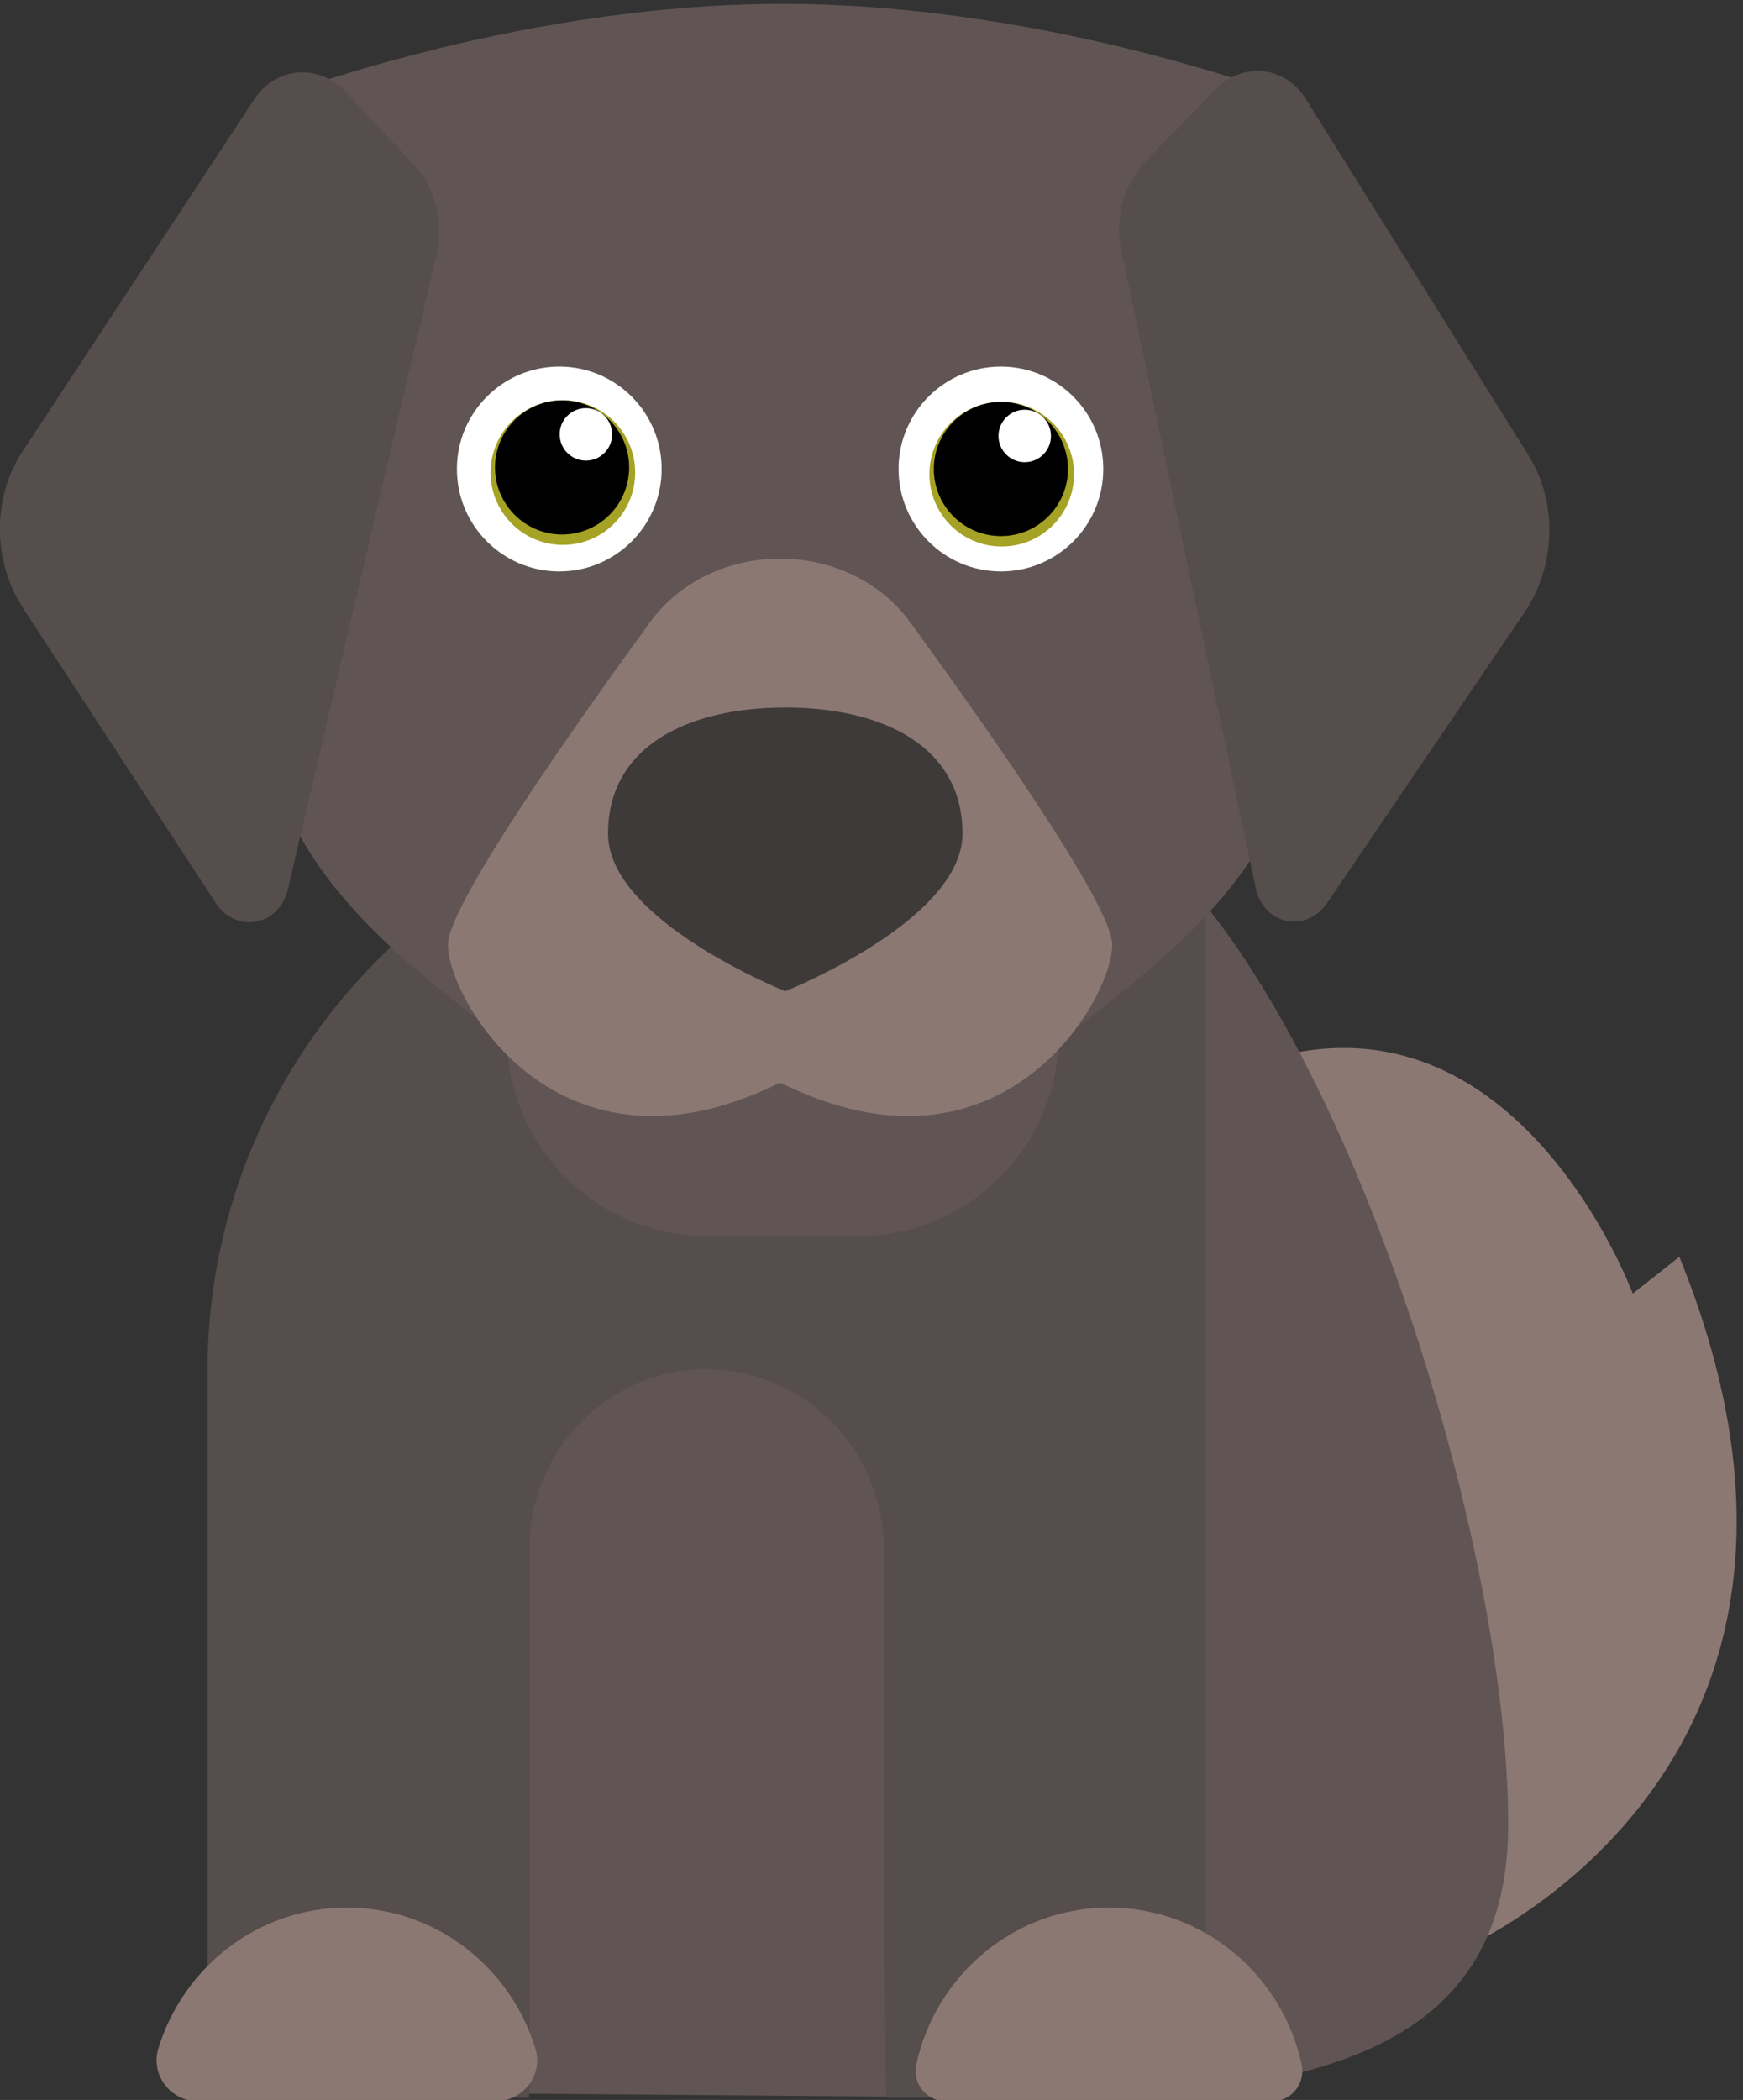 <?xml version="1.0" encoding="utf-8"?>
<!-- Generator: Adobe Illustrator 17.0.0, SVG Export Plug-In . SVG Version: 6.00 Build 0)  -->
<!DOCTYPE svg PUBLIC "-//W3C//DTD SVG 1.1//EN" "http://www.w3.org/Graphics/SVG/1.1/DTD/svg11.dtd">
<svg version="1.1" xmlns="http://www.w3.org/2000/svg" xmlns:xlink="http://www.w3.org/1999/xlink" x="0px" y="0px" width="137px"
	 height="165px" viewBox="0 0 137 165" enable-background="new 0 0 137 165" xml:space="preserve">
<rect x="0" y="0" width="137" height="165" fill="#333333" stroke="none"/>
<g id="Layer_1" display="none">
	<g display="inline">
		<path fill="#C4A165" d="M114.876,153.337c0,0,33.954-14.04,17.498-54.586l-3.664,2.892c0,0-9.432-25.528-30.293-17.869
			l-14.537,26.165l18.421,7.021L114.876,153.337z"/>
		<path fill="#B59857" d="M90.722,66.477L35.448,97.611v66.841l46.649,0.38c23.865,0,36.824-4.953,36.824-21.513
			C118.921,120.866,105.912,79.61,90.722,66.477z"/>
		<path fill="#D6BD76" d="M41.951,164.832c0.028-0.289,0.046-0.601,0.046-0.956v-42.961c0.424-7.431,6.478-13.327,13.905-13.327
			c7.671,0,13.889,6.284,13.943,14.055v30.055c0,5.35,0.069,9.672,0.201,13.133H95.16V61.995H62.428
			c-25.266,0-45.748,20.482-45.748,45.748v57.089H41.951z"/>
		<path fill="#C4A165" d="M41.345,165.099c2.155,0,3.741-2.077,3.112-4.138c-1.959-6.417-7.851-11.079-14.818-11.079
			c-6.967,0-12.859,4.662-14.818,11.079c-0.629,2.061,0.957,4.138,3.112,4.138H41.345z"/>
		<path fill="#C4A165" d="M95.378,165.099c1.519,0,2.63-1.411,2.306-2.895c-1.541-7.049-7.734-12.322-15.143-12.322
			c-7.409,0-13.603,5.272-15.143,12.322c-0.324,1.484,0.787,2.895,2.306,2.895H95.378z"/>
		<path fill="#D6BD76" d="M61.895,0.304c-21.69,0-41.408,7.907-41.408,7.907v43.488c0,15.814,10.352,22.98,21.69,31.628h39.436
			c11.338-8.648,21.69-15.814,21.69-31.628V8.211C103.303,8.211,83.585,0.304,61.895,0.304z"/>
		<path fill="#B59857" d="M67.811,97.13H55.98c-8.712,0-15.775-7.063-15.775-15.775V65.581h43.38v15.775
			C83.585,90.067,76.523,97.13,67.811,97.13z"/>
		<path fill="#B59857" d="M34.704,19.941L23.004,69.872c-0.677,2.887-4.07,3.529-5.676,1.074L2.215,47.831
			c-2.434-3.723-2.466-8.715-0.08-12.341L20.361,7.798c1.689-2.567,5.052-2.842,7.167-0.587l5.354,5.709
			C34.592,14.741,35.291,17.437,34.704,19.941z"/>
		<path fill="#B59857" d="M88.501,19.621l10.571,50.145c0.611,2.9,3.969,3.608,5.616,1.184l15.501-22.813
			c2.497-3.674,2.634-8.664,0.34-12.335l-17.522-28.04c-1.624-2.599-4.959-2.94-7.108-0.727l-5.439,5.602
			C88.723,14.426,87.971,17.107,88.501,19.621z"/>
		<circle fill="#FFFFFF" cx="44.336" cy="36.852" r="8.047"/>
		<circle fill="#FFFFFF" cx="79.048" cy="36.852" r="8.046"/>
		<circle fill="#020202" cx="79.111" cy="37.256" r="5.683"/>
		<circle cx="79.048" cy="36.852" r="5.271"/>
		<circle fill="#FFFFFF" cx="80.92" cy="34.254" r="2.062"/>
		<circle fill="#020202" cx="44.619" cy="37.131" r="5.683"/>
		<circle cx="44.555" cy="36.728" r="5.271"/>
		<circle fill="#FFFFFF" cx="46.427" cy="34.129" r="2.062"/>
		<path fill="#C4A165" d="M61.692,43.891L61.692,43.891c-4.101,0-7.925,1.853-10.187,4.953
			c-5.667,7.766-15.919,22.248-15.919,25.383c0,4.334,8.702,19.502,26.106,10.835c17.404,8.668,26.106-6.501,26.106-10.835
			c0-3.136-10.251-17.617-15.919-25.383C69.616,45.744,65.793,43.891,61.692,43.891z"/>
		<path fill="#050505" d="M76.032,65.499c0,6.84-13.933,12.385-13.933,12.385S48.166,72.34,48.166,65.499
			c0-6.84,6.238-9.908,13.933-9.908S76.032,58.659,76.032,65.499z"/>
	</g>
</g>
<g id="Layer_2">
	<g>
		<path fill="#8C7873" d="M114.5,153.337c0,0,33.954-14.04,17.498-54.586l-3.664,2.892c0,0-9.432-25.528-30.293-17.869
			l-14.537,26.165l18.421,7.021L114.5,153.337z"/>
		<path fill="#605554" d="M90.345,66.477L35.072,97.611v66.841l46.649,0.38c23.865,0,36.824-4.953,36.824-21.513
			C118.545,120.866,105.535,79.61,90.345,66.477z"/>
		<path fill="#564D4D" d="M41.574,164.832c0.028-0.289,0.046-0.601,0.046-0.956v-42.961c0.424-7.431,6.478-13.327,13.905-13.327
			c7.671,0,13.889,6.284,13.943,14.055v30.055c0,5.35,0.069,9.672,0.201,13.133h25.115V61.995H62.052
			c-25.266,0-45.748,20.482-45.748,45.748v57.089H41.574z"/>
		<path fill="#8C7873" d="M38.969,165.099c2.155,0,3.741-2.077,3.112-4.138c-1.959-6.417-7.851-11.079-14.818-11.079
			c-6.967,0-12.859,4.662-14.818,11.079c-0.629,2.061,0.957,4.138,3.112,4.138H38.969z"/>
		<path fill="#8C7873" d="M100.002,165.099c1.519,0,2.63-1.411,2.306-2.895c-1.541-7.049-7.734-12.322-15.143-12.322
			c-7.409,0-13.603,5.272-15.143,12.322c-0.324,1.484,0.787,2.895,2.306,2.895H100.002z"/>
		<path fill="#605554" d="M61.519,0.304c-21.69,0-41.408,7.907-41.408,7.907v43.488c0,15.814,10.352,22.98,21.69,31.628h39.436
			c11.338-8.648,21.69-15.814,21.69-31.628V8.211C102.927,8.211,83.209,0.304,61.519,0.304z"/>
		<path fill="#605554" d="M67.435,97.13H55.604c-8.712,0-15.775-7.063-15.775-15.775V65.581h43.38v15.775
			C83.209,90.067,76.147,97.13,67.435,97.13z"/>
		<path fill="#564D4D" d="M34.328,19.941L22.627,69.872c-0.677,2.887-4.07,3.529-5.676,1.074L1.839,47.831
			c-2.434-3.723-2.466-8.715-0.08-12.341L19.985,7.798c1.689-2.567,5.052-2.842,7.167-0.587l5.354,5.709
			C34.215,14.741,34.914,17.437,34.328,19.941z"/>
		<path fill="#564D4D" d="M88.125,19.621l10.571,50.145c0.611,2.9,3.969,3.608,5.616,1.184l15.501-22.813
			c2.497-3.674,2.634-8.664,0.34-12.335L102.63,7.762c-1.624-2.599-4.959-2.94-7.108-0.727l-5.44,5.602
			C88.347,14.426,87.595,17.107,88.125,19.621z"/>
		<circle fill="#FFFFFF" cx="43.959" cy="36.852" r="8.047"/>
		<circle fill="#FFFFFF" cx="78.672" cy="36.852" r="8.046"/>
		<circle fill="#A5A225" cx="78.735" cy="37.256" r="5.683"/>
		<circle cx="78.671" cy="36.852" r="5.271"/>
		<circle fill="#FFFFFF" cx="80.543" cy="34.254" r="2.062"/>
		<circle fill="#A5A225" cx="44.243" cy="37.131" r="5.683"/>
		<circle cx="44.179" cy="36.728" r="5.271"/>
		<circle fill="#FFFFFF" cx="46.051" cy="34.129" r="2.062"/>
		<path fill="#8C7873" d="M61.315,43.891L61.315,43.891c-4.101,0-7.925,1.853-10.187,4.953
			c-5.667,7.766-15.919,22.248-15.919,25.383c0,4.334,8.702,19.502,26.106,10.835c17.404,8.668,26.106-6.501,26.106-10.835
			c0-3.136-10.251-17.617-15.919-25.383C69.24,45.744,65.417,43.891,61.315,43.891z"/>
		<path fill="#3F3A3A" d="M75.656,65.499c0,6.84-13.933,12.385-13.933,12.385S47.79,72.34,47.79,65.499
			c0-6.84,6.238-9.908,13.933-9.908S75.656,58.659,75.656,65.499z"/>
	</g>
</g>
</svg>

